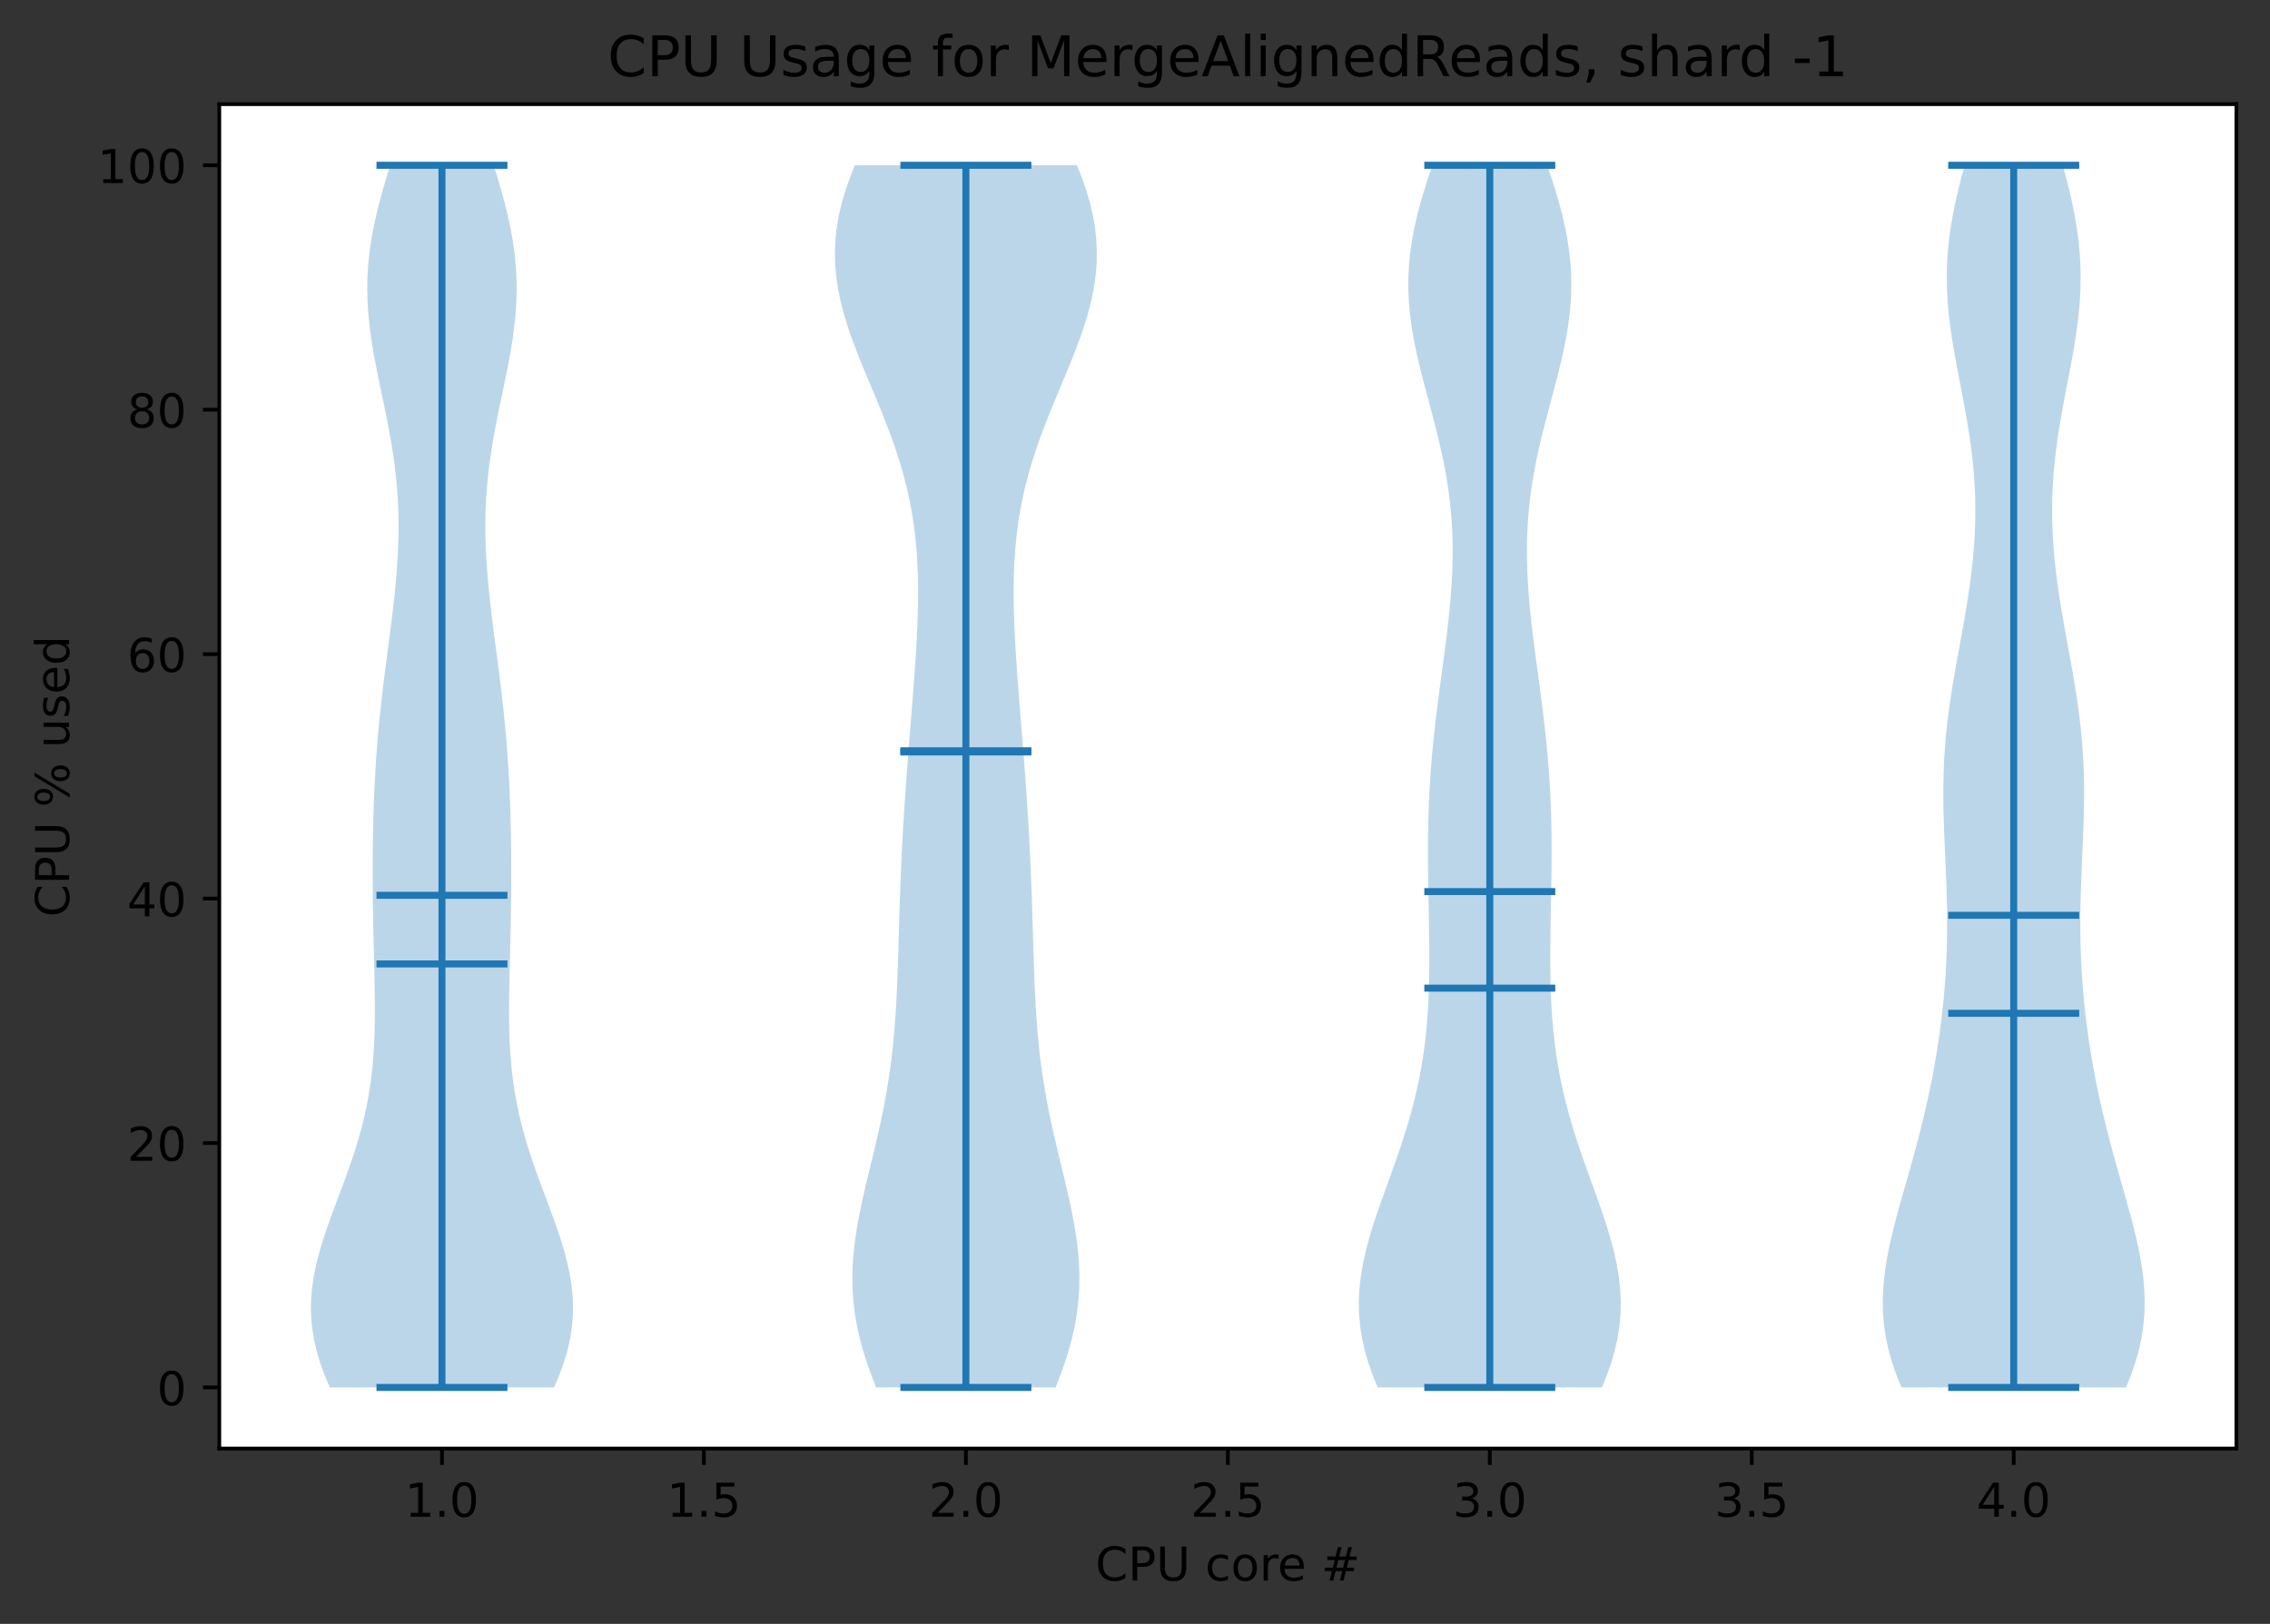 <?xml version="1.0" encoding="utf-8" standalone="no"?>
<!DOCTYPE svg PUBLIC "-//W3C//DTD SVG 1.1//EN"
  "http://www.w3.org/Graphics/SVG/1.1/DTD/svg11.dtd">
<!-- Created with matplotlib (https://matplotlib.org/) -->
<svg height="347.874pt" version="1.1" viewBox="0 0 486.166 347.874" width="486.166pt" xmlns="http://www.w3.org/2000/svg" xmlns:xlink="http://www.w3.org/1999/xlink">
 <rect x="0" y="0" width="486.166" height="347.874" fill="#333333" stroke="none"/>
 <defs>
  <style type="text/css">*{stroke-linecap:butt;stroke-linejoin:round;}</style>
 </defs>
 <g id="figure_1">
  <g id="patch_1">
   <path d="M 0 347.874 
L 486.166 347.874 
L 486.166 0 
L 0 0 
z
" style="fill:none;"/>
  </g>
  <g id="axes_1">
   <g id="patch_2">
    <path d="M 46.966 310.318 
L 478.966 310.318 
L 478.966 22.318 
L 46.966 22.318 
z
" style="fill:#ffffff;"/>
   </g>
   <g id="PolyCollection_1">
    <path clip-path="url(#pd53b02d9d6)" d="M 118.661 297.227 
L 70.647 297.227 
L 69.523 294.583 
L 68.56 291.938 
L 67.775 289.293 
L 67.183 286.649 
L 66.791 284.004 
L 66.602 281.359 
L 66.613 278.715 
L 66.816 276.07 
L 67.198 273.426 
L 67.741 270.781 
L 68.424 268.136 
L 69.221 265.492 
L 70.108 262.847 
L 71.057 260.202 
L 72.042 257.558 
L 73.036 254.913 
L 74.016 252.269 
L 74.96 249.624 
L 75.851 246.979 
L 76.672 244.335 
L 77.413 241.69 
L 78.067 239.045 
L 78.629 236.401 
L 79.099 233.756 
L 79.48 231.112 
L 79.777 228.467 
L 79.995 225.822 
L 80.146 223.178 
L 80.236 220.533 
L 80.278 217.888 
L 80.281 215.244 
L 80.255 212.599 
L 80.208 209.954 
L 80.149 207.31 
L 80.084 204.665 
L 80.02 202.021 
L 79.959 199.376 
L 79.907 196.731 
L 79.865 194.087 
L 79.834 191.442 
L 79.817 188.797 
L 79.814 186.153 
L 79.825 183.508 
L 79.851 180.864 
L 79.894 178.219 
L 79.955 175.574 
L 80.034 172.93 
L 80.134 170.285 
L 80.256 167.64 
L 80.402 164.996 
L 80.572 162.351 
L 80.769 159.707 
L 80.991 157.062 
L 81.24 154.417 
L 81.513 151.773 
L 81.809 149.128 
L 82.124 146.483 
L 82.454 143.839 
L 82.796 141.194 
L 83.142 138.55 
L 83.487 135.905 
L 83.823 133.26 
L 84.145 130.616 
L 84.444 127.971 
L 84.712 125.326 
L 84.943 122.682 
L 85.13 120.037 
L 85.265 117.393 
L 85.343 114.748 
L 85.358 112.103 
L 85.307 109.459 
L 85.188 106.814 
L 84.998 104.169 
L 84.738 101.525 
L 84.412 98.88 
L 84.023 96.235 
L 83.579 93.591 
L 83.088 90.946 
L 82.563 88.302 
L 82.015 85.657 
L 81.46 83.012 
L 80.913 80.368 
L 80.391 77.723 
L 79.911 75.078 
L 79.49 72.434 
L 79.141 69.789 
L 78.878 67.145 
L 78.713 64.5 
L 78.653 61.855 
L 78.705 59.211 
L 78.87 56.566 
L 79.147 53.921 
L 79.533 51.277 
L 80.02 48.632 
L 80.598 45.988 
L 81.256 43.343 
L 81.981 40.698 
L 82.758 38.054 
L 83.574 35.409 
L 105.734 35.409 
L 105.734 35.409 
L 106.55 38.054 
L 107.327 40.698 
L 108.052 43.343 
L 108.71 45.988 
L 109.288 48.632 
L 109.775 51.277 
L 110.161 53.921 
L 110.438 56.566 
L 110.603 59.211 
L 110.655 61.855 
L 110.595 64.5 
L 110.43 67.145 
L 110.167 69.789 
L 109.818 72.434 
L 109.396 75.078 
L 108.917 77.723 
L 108.395 80.368 
L 107.848 83.012 
L 107.293 85.657 
L 106.745 88.302 
L 106.219 90.946 
L 105.729 93.591 
L 105.285 96.235 
L 104.896 98.88 
L 104.57 101.525 
L 104.31 104.169 
L 104.12 106.814 
L 104 109.459 
L 103.95 112.103 
L 103.965 114.748 
L 104.043 117.393 
L 104.178 120.037 
L 104.365 122.682 
L 104.596 125.326 
L 104.864 127.971 
L 105.163 130.616 
L 105.484 133.26 
L 105.821 135.905 
L 106.166 138.55 
L 106.512 141.194 
L 106.854 143.839 
L 107.184 146.483 
L 107.499 149.128 
L 107.795 151.773 
L 108.068 154.417 
L 108.317 157.062 
L 108.539 159.707 
L 108.736 162.351 
L 108.906 164.996 
L 109.052 167.64 
L 109.174 170.285 
L 109.274 172.93 
L 109.353 175.574 
L 109.414 178.219 
L 109.457 180.864 
L 109.483 183.508 
L 109.494 186.153 
L 109.491 188.797 
L 109.474 191.442 
L 109.443 194.087 
L 109.401 196.731 
L 109.349 199.376 
L 109.288 202.021 
L 109.224 204.665 
L 109.159 207.31 
L 109.1 209.954 
L 109.053 212.599 
L 109.027 215.244 
L 109.029 217.888 
L 109.071 220.533 
L 109.162 223.178 
L 109.312 225.822 
L 109.531 228.467 
L 109.828 231.112 
L 110.208 233.756 
L 110.679 236.401 
L 111.241 239.045 
L 111.895 241.69 
L 112.636 244.335 
L 113.457 246.979 
L 114.347 249.624 
L 115.292 252.269 
L 116.272 254.913 
L 117.266 257.558 
L 118.251 260.202 
L 119.2 262.847 
L 120.087 265.492 
L 120.884 268.136 
L 121.567 270.781 
L 122.11 273.426 
L 122.491 276.07 
L 122.695 278.715 
L 122.706 281.359 
L 122.517 284.004 
L 122.125 286.649 
L 121.532 289.293 
L 120.748 291.938 
L 119.785 294.583 
L 118.661 297.227 
z
" style="fill:#1f77b4;fill-opacity:0.3;"/>
   </g>
   <g id="PolyCollection_2">
    <path clip-path="url(#pd53b02d9d6)" d="M 226.077 297.227 
L 187.647 297.227 
L 186.614 294.583 
L 185.673 291.938 
L 184.837 289.293 
L 184.12 286.649 
L 183.531 284.004 
L 183.076 281.359 
L 182.76 278.715 
L 182.583 276.07 
L 182.54 273.426 
L 182.627 270.781 
L 182.833 268.136 
L 183.147 265.492 
L 183.555 262.847 
L 184.043 260.202 
L 184.594 257.558 
L 185.19 254.913 
L 185.817 252.269 
L 186.458 249.624 
L 187.098 246.979 
L 187.725 244.335 
L 188.327 241.69 
L 188.894 239.045 
L 189.42 236.401 
L 189.9 233.756 
L 190.33 231.112 
L 190.71 228.467 
L 191.04 225.822 
L 191.323 223.178 
L 191.562 220.533 
L 191.762 217.888 
L 191.928 215.244 
L 192.065 212.599 
L 192.18 209.954 
L 192.277 207.31 
L 192.363 204.665 
L 192.442 202.021 
L 192.518 199.376 
L 192.596 196.731 
L 192.679 194.087 
L 192.769 191.442 
L 192.867 188.797 
L 192.977 186.153 
L 193.097 183.508 
L 193.229 180.864 
L 193.373 178.219 
L 193.528 175.574 
L 193.694 172.93 
L 193.871 170.285 
L 194.056 167.64 
L 194.25 164.996 
L 194.451 162.351 
L 194.658 159.707 
L 194.869 157.062 
L 195.081 154.417 
L 195.293 151.773 
L 195.503 149.128 
L 195.707 146.483 
L 195.901 143.839 
L 196.083 141.194 
L 196.248 138.55 
L 196.39 135.905 
L 196.505 133.26 
L 196.586 130.616 
L 196.627 127.971 
L 196.622 125.326 
L 196.564 122.682 
L 196.445 120.037 
L 196.26 117.393 
L 196.001 114.748 
L 195.663 112.103 
L 195.241 109.459 
L 194.732 106.814 
L 194.134 104.169 
L 193.447 101.525 
L 192.673 98.88 
L 191.817 96.235 
L 190.886 93.591 
L 189.89 90.946 
L 188.841 88.302 
L 187.755 85.657 
L 186.648 83.012 
L 185.54 80.368 
L 184.45 77.723 
L 183.4 75.078 
L 182.411 72.434 
L 181.506 69.789 
L 180.703 67.145 
L 180.023 64.5 
L 179.481 61.855 
L 179.091 59.211 
L 178.865 56.566 
L 178.81 53.921 
L 178.929 51.277 
L 179.223 48.632 
L 179.689 45.988 
L 180.319 43.343 
L 181.103 40.698 
L 182.028 38.054 
L 183.078 35.409 
L 230.646 35.409 
L 230.646 35.409 
L 231.696 38.054 
L 232.621 40.698 
L 233.404 43.343 
L 234.034 45.988 
L 234.5 48.632 
L 234.794 51.277 
L 234.914 53.921 
L 234.858 56.566 
L 234.632 59.211 
L 234.243 61.855 
L 233.701 64.5 
L 233.02 67.145 
L 232.218 69.789 
L 231.312 72.434 
L 230.324 75.078 
L 229.274 77.723 
L 228.184 80.368 
L 227.075 83.012 
L 225.968 85.657 
L 224.882 88.302 
L 223.833 90.946 
L 222.837 93.591 
L 221.907 96.235 
L 221.051 98.88 
L 220.277 101.525 
L 219.59 104.169 
L 218.991 106.814 
L 218.482 109.459 
L 218.06 112.103 
L 217.722 114.748 
L 217.464 117.393 
L 217.278 120.037 
L 217.159 122.682 
L 217.101 125.326 
L 217.096 127.971 
L 217.138 130.616 
L 217.219 133.26 
L 217.334 135.905 
L 217.476 138.55 
L 217.64 141.194 
L 217.822 143.839 
L 218.017 146.483 
L 218.221 149.128 
L 218.43 151.773 
L 218.642 154.417 
L 218.855 157.062 
L 219.065 159.707 
L 219.272 162.351 
L 219.473 164.996 
L 219.667 167.64 
L 219.853 170.285 
L 220.029 172.93 
L 220.195 175.574 
L 220.351 178.219 
L 220.494 180.864 
L 220.626 183.508 
L 220.747 186.153 
L 220.856 188.797 
L 220.955 191.442 
L 221.044 194.087 
L 221.127 196.731 
L 221.205 199.376 
L 221.282 202.021 
L 221.361 204.665 
L 221.446 207.31 
L 221.544 209.954 
L 221.658 212.599 
L 221.796 215.244 
L 221.961 217.888 
L 222.161 220.533 
L 222.4 223.178 
L 222.683 225.822 
L 223.014 228.467 
L 223.393 231.112 
L 223.824 233.756 
L 224.303 236.401 
L 224.829 239.045 
L 225.397 241.69 
L 225.999 244.335 
L 226.625 246.979 
L 227.266 249.624 
L 227.906 252.269 
L 228.533 254.913 
L 229.13 257.558 
L 229.68 260.202 
L 230.168 262.847 
L 230.577 265.492 
L 230.891 268.136 
L 231.097 270.781 
L 231.183 273.426 
L 231.141 276.07 
L 230.963 278.715 
L 230.647 281.359 
L 230.193 284.004 
L 229.604 286.649 
L 228.886 289.293 
L 228.051 291.938 
L 227.109 294.583 
L 226.077 297.227 
z
" style="fill:#1f77b4;fill-opacity:0.3;"/>
   </g>
   <g id="PolyCollection_3">
    <path clip-path="url(#pd53b02d9d6)" d="M 343.077 297.227 
L 295.062 297.227 
L 293.986 294.583 
L 293.057 291.938 
L 292.291 289.293 
L 291.699 286.649 
L 291.289 284.004 
L 291.062 281.359 
L 291.018 278.715 
L 291.149 276.07 
L 291.445 273.426 
L 291.893 270.781 
L 292.475 268.136 
L 293.172 265.492 
L 293.964 262.847 
L 294.828 260.202 
L 295.745 257.558 
L 296.691 254.913 
L 297.648 252.269 
L 298.597 249.624 
L 299.522 246.979 
L 300.409 244.335 
L 301.245 241.69 
L 302.022 239.045 
L 302.733 236.401 
L 303.373 233.756 
L 303.94 231.112 
L 304.434 228.467 
L 304.854 225.822 
L 305.205 223.178 
L 305.49 220.533 
L 305.714 217.888 
L 305.882 215.244 
L 306 212.599 
L 306.074 209.954 
L 306.112 207.31 
L 306.119 204.665 
L 306.103 202.021 
L 306.068 199.376 
L 306.023 196.731 
L 305.973 194.087 
L 305.923 191.442 
L 305.879 188.797 
L 305.847 186.153 
L 305.83 183.508 
L 305.832 180.864 
L 305.859 178.219 
L 305.912 175.574 
L 305.994 172.93 
L 306.108 170.285 
L 306.255 167.64 
L 306.434 164.996 
L 306.646 162.351 
L 306.889 159.707 
L 307.162 157.062 
L 307.46 154.417 
L 307.781 151.773 
L 308.119 149.128 
L 308.47 146.483 
L 308.826 143.839 
L 309.181 141.194 
L 309.528 138.55 
L 309.86 135.905 
L 310.169 133.26 
L 310.447 130.616 
L 310.686 127.971 
L 310.879 125.326 
L 311.02 122.682 
L 311.101 120.037 
L 311.117 117.393 
L 311.062 114.748 
L 310.934 112.103 
L 310.73 109.459 
L 310.448 106.814 
L 310.09 104.169 
L 309.657 101.525 
L 309.155 98.88 
L 308.59 96.235 
L 307.971 93.591 
L 307.309 90.946 
L 306.617 88.302 
L 305.91 85.657 
L 305.204 83.012 
L 304.516 80.368 
L 303.864 77.723 
L 303.265 75.078 
L 302.738 72.434 
L 302.297 69.789 
L 301.956 67.145 
L 301.726 64.5 
L 301.618 61.855 
L 301.635 59.211 
L 301.779 56.566 
L 302.05 53.921 
L 302.443 51.277 
L 302.95 48.632 
L 303.561 45.988 
L 304.262 43.343 
L 305.04 40.698 
L 305.879 38.054 
L 306.763 35.409 
L 331.376 35.409 
L 331.376 35.409 
L 332.26 38.054 
L 333.099 40.698 
L 333.877 43.343 
L 334.578 45.988 
L 335.189 48.632 
L 335.696 51.277 
L 336.089 53.921 
L 336.36 56.566 
L 336.505 59.211 
L 336.521 61.855 
L 336.413 64.5 
L 336.183 67.145 
L 335.843 69.789 
L 335.401 72.434 
L 334.874 75.078 
L 334.275 77.723 
L 333.623 80.368 
L 332.935 83.012 
L 332.229 85.657 
L 331.522 88.302 
L 330.83 90.946 
L 330.168 93.591 
L 329.549 96.235 
L 328.984 98.88 
L 328.482 101.525 
L 328.049 104.169 
L 327.691 106.814 
L 327.409 109.459 
L 327.205 112.103 
L 327.077 114.748 
L 327.023 117.393 
L 327.038 120.037 
L 327.119 122.682 
L 327.26 125.326 
L 327.453 127.971 
L 327.692 130.616 
L 327.97 133.26 
L 328.279 135.905 
L 328.611 138.55 
L 328.958 141.194 
L 329.313 143.839 
L 329.67 146.483 
L 330.02 149.128 
L 330.358 151.773 
L 330.679 154.417 
L 330.977 157.062 
L 331.25 159.707 
L 331.493 162.351 
L 331.705 164.996 
L 331.884 167.64 
L 332.031 170.285 
L 332.145 172.93 
L 332.227 175.574 
L 332.28 178.219 
L 332.307 180.864 
L 332.31 183.508 
L 332.292 186.153 
L 332.26 188.797 
L 332.216 191.442 
L 332.166 194.087 
L 332.116 196.731 
L 332.071 199.376 
L 332.037 202.021 
L 332.02 204.665 
L 332.027 207.31 
L 332.065 209.954 
L 332.139 212.599 
L 332.257 215.244 
L 332.425 217.888 
L 332.649 220.533 
L 332.934 223.178 
L 333.285 225.822 
L 333.705 228.467 
L 334.199 231.112 
L 334.766 233.756 
L 335.406 236.401 
L 336.117 239.045 
L 336.894 241.69 
L 337.73 244.335 
L 338.617 246.979 
L 339.542 249.624 
L 340.491 252.269 
L 341.448 254.913 
L 342.394 257.558 
L 343.311 260.202 
L 344.175 262.847 
L 344.967 265.492 
L 345.664 268.136 
L 346.246 270.781 
L 346.694 273.426 
L 346.99 276.07 
L 347.121 278.715 
L 347.077 281.359 
L 346.85 284.004 
L 346.44 286.649 
L 345.848 289.293 
L 345.082 291.938 
L 344.153 294.583 
L 343.077 297.227 
z
" style="fill:#1f77b4;fill-opacity:0.3;"/>
   </g>
   <g id="PolyCollection_4">
    <path clip-path="url(#pd53b02d9d6)" d="M 455.318 297.227 
L 407.237 297.227 
L 406.165 294.583 
L 405.247 291.938 
L 404.495 289.293 
L 403.916 286.649 
L 403.514 284.004 
L 403.286 281.359 
L 403.225 278.715 
L 403.323 276.07 
L 403.563 273.426 
L 403.932 270.781 
L 404.409 268.136 
L 404.977 265.492 
L 405.616 262.847 
L 406.307 260.202 
L 407.034 257.558 
L 407.781 254.913 
L 408.534 252.269 
L 409.281 249.624 
L 410.012 246.979 
L 410.721 244.335 
L 411.401 241.69 
L 412.048 239.045 
L 412.659 236.401 
L 413.233 233.756 
L 413.769 231.112 
L 414.265 228.467 
L 414.721 225.822 
L 415.137 223.178 
L 415.513 220.533 
L 415.849 217.888 
L 416.142 215.244 
L 416.394 212.599 
L 416.603 209.954 
L 416.769 207.31 
L 416.892 204.665 
L 416.973 202.021 
L 417.013 199.376 
L 417.014 196.731 
L 416.98 194.087 
L 416.915 191.442 
L 416.826 188.797 
L 416.72 186.153 
L 416.604 183.508 
L 416.487 180.864 
L 416.379 178.219 
L 416.29 175.574 
L 416.227 172.93 
L 416.201 170.285 
L 416.218 167.64 
L 416.284 164.996 
L 416.404 162.351 
L 416.58 159.707 
L 416.812 157.062 
L 417.1 154.417 
L 417.438 151.773 
L 417.822 149.128 
L 418.243 146.483 
L 418.695 143.839 
L 419.167 141.194 
L 419.65 138.55 
L 420.133 135.905 
L 420.607 133.26 
L 421.06 130.616 
L 421.486 127.971 
L 421.873 125.326 
L 422.216 122.682 
L 422.508 120.037 
L 422.742 117.393 
L 422.914 114.748 
L 423.019 112.103 
L 423.056 109.459 
L 423.022 106.814 
L 422.917 104.169 
L 422.742 101.525 
L 422.499 98.88 
L 422.192 96.235 
L 421.827 93.591 
L 421.411 90.946 
L 420.953 88.302 
L 420.466 85.657 
L 419.96 83.012 
L 419.45 80.368 
L 418.95 77.723 
L 418.475 75.078 
L 418.041 72.434 
L 417.663 69.789 
L 417.352 67.145 
L 417.123 64.5 
L 416.983 61.855 
L 416.94 59.211 
L 417 56.566 
L 417.163 53.921 
L 417.428 51.277 
L 417.791 48.632 
L 418.246 45.988 
L 418.784 43.343 
L 419.393 40.698 
L 420.061 38.054 
L 420.776 35.409 
L 441.778 35.409 
L 441.778 35.409 
L 442.493 38.054 
L 443.162 40.698 
L 443.771 43.343 
L 444.308 45.988 
L 444.763 48.632 
L 445.126 51.277 
L 445.392 53.921 
L 445.555 56.566 
L 445.614 59.211 
L 445.572 61.855 
L 445.432 64.5 
L 445.202 67.145 
L 444.892 69.789 
L 444.513 72.434 
L 444.079 75.078 
L 443.605 77.723 
L 443.105 80.368 
L 442.595 83.012 
L 442.089 85.657 
L 441.601 88.302 
L 441.144 90.946 
L 440.728 93.591 
L 440.363 96.235 
L 440.056 98.88 
L 439.813 101.525 
L 439.638 104.169 
L 439.533 106.814 
L 439.499 109.459 
L 439.535 112.103 
L 439.641 114.748 
L 439.813 117.393 
L 440.047 120.037 
L 440.338 122.682 
L 440.681 125.326 
L 441.069 127.971 
L 441.494 130.616 
L 441.948 133.26 
L 442.421 135.905 
L 442.904 138.55 
L 443.387 141.194 
L 443.859 143.839 
L 444.311 146.483 
L 444.733 149.128 
L 445.117 151.773 
L 445.455 154.417 
L 445.742 157.062 
L 445.975 159.707 
L 446.151 162.351 
L 446.271 164.996 
L 446.337 167.64 
L 446.354 170.285 
L 446.327 172.93 
L 446.265 175.574 
L 446.175 178.219 
L 446.067 180.864 
L 445.951 183.508 
L 445.835 186.153 
L 445.729 188.797 
L 445.64 191.442 
L 445.575 194.087 
L 445.541 196.731 
L 445.542 199.376 
L 445.582 202.021 
L 445.662 204.665 
L 445.785 207.31 
L 445.951 209.954 
L 446.16 212.599 
L 446.412 215.244 
L 446.706 217.888 
L 447.041 220.533 
L 447.417 223.178 
L 447.834 225.822 
L 448.29 228.467 
L 448.786 231.112 
L 449.321 233.756 
L 449.895 236.401 
L 450.507 239.045 
L 451.154 241.69 
L 451.834 244.335 
L 452.542 246.979 
L 453.274 249.624 
L 454.021 252.269 
L 454.774 254.913 
L 455.52 257.558 
L 456.247 260.202 
L 456.939 262.847 
L 457.578 265.492 
L 458.146 268.136 
L 458.623 270.781 
L 458.991 273.426 
L 459.232 276.07 
L 459.329 278.715 
L 459.269 281.359 
L 459.041 284.004 
L 458.639 286.649 
L 458.06 289.293 
L 457.307 291.938 
L 456.389 294.583 
L 455.318 297.227 
z
" style="fill:#1f77b4;fill-opacity:0.3;"/>
   </g>
   <g id="matplotlib.axis_1">
    <g id="xtick_1">
     <g id="line2d_1">
      <defs>
       <path d="M 0 0 
L 0 3.5 
" id="m5a79013ef4" style="stroke:#000000;stroke-width:0.8;"/>
      </defs>
      <g>
       <use style="stroke:#000000;stroke-width:0.8;" x="94.654" xlink:href="#m5a79013ef4" y="310.318"/>
      </g>
     </g>
     <g id="text_1">
      <!-- 1.0 -->
      <g transform="translate(86.702 324.917)scale(0.1 -0.1)">
       <defs>
        <path d="M 12.406 8.297 
L 28.516 8.297 
L 28.516 63.922 
L 10.984 60.406 
L 10.984 69.391 
L 28.422 72.906 
L 38.281 72.906 
L 38.281 8.297 
L 54.391 8.297 
L 54.391 0 
L 12.406 0 
z
" id="DejaVuSans-49"/>
        <path d="M 10.688 12.406 
L 21 12.406 
L 21 0 
L 10.688 0 
z
" id="DejaVuSans-46"/>
        <path d="M 31.781 66.406 
Q 24.172 66.406 20.328 58.906 
Q 16.5 51.422 16.5 36.375 
Q 16.5 21.391 20.328 13.891 
Q 24.172 6.391 31.781 6.391 
Q 39.453 6.391 43.281 13.891 
Q 47.125 21.391 47.125 36.375 
Q 47.125 51.422 43.281 58.906 
Q 39.453 66.406 31.781 66.406 
z
M 31.781 74.219 
Q 44.047 74.219 50.516 64.516 
Q 56.984 54.828 56.984 36.375 
Q 56.984 17.969 50.516 8.266 
Q 44.047 -1.422 31.781 -1.422 
Q 19.531 -1.422 13.062 8.266 
Q 6.594 17.969 6.594 36.375 
Q 6.594 54.828 13.062 64.516 
Q 19.531 74.219 31.781 74.219 
z
" id="DejaVuSans-48"/>
       </defs>
       <use xlink:href="#DejaVuSans-49"/>
       <use x="63.623" xlink:href="#DejaVuSans-46"/>
       <use x="95.41" xlink:href="#DejaVuSans-48"/>
      </g>
     </g>
    </g>
    <g id="xtick_2">
     <g id="line2d_2">
      <g>
       <use style="stroke:#000000;stroke-width:0.8;" x="150.758" xlink:href="#m5a79013ef4" y="310.318"/>
      </g>
     </g>
     <g id="text_2">
      <!-- 1.5 -->
      <g transform="translate(142.806 324.917)scale(0.1 -0.1)">
       <defs>
        <path d="M 10.797 72.906 
L 49.516 72.906 
L 49.516 64.594 
L 19.828 64.594 
L 19.828 46.734 
Q 21.969 47.469 24.109 47.828 
Q 26.266 48.188 28.422 48.188 
Q 40.625 48.188 47.75 41.5 
Q 54.891 34.812 54.891 23.391 
Q 54.891 11.625 47.562 5.094 
Q 40.234 -1.422 26.906 -1.422 
Q 22.312 -1.422 17.547 -0.641 
Q 12.797 0.141 7.719 1.703 
L 7.719 11.625 
Q 12.109 9.234 16.797 8.062 
Q 21.484 6.891 26.703 6.891 
Q 35.156 6.891 40.078 11.328 
Q 45.016 15.766 45.016 23.391 
Q 45.016 31 40.078 35.438 
Q 35.156 39.891 26.703 39.891 
Q 22.75 39.891 18.812 39.016 
Q 14.891 38.141 10.797 36.281 
z
" id="DejaVuSans-53"/>
       </defs>
       <use xlink:href="#DejaVuSans-49"/>
       <use x="63.623" xlink:href="#DejaVuSans-46"/>
       <use x="95.41" xlink:href="#DejaVuSans-53"/>
      </g>
     </g>
    </g>
    <g id="xtick_3">
     <g id="line2d_3">
      <g>
       <use style="stroke:#000000;stroke-width:0.8;" x="206.862" xlink:href="#m5a79013ef4" y="310.318"/>
      </g>
     </g>
     <g id="text_3">
      <!-- 2.0 -->
      <g transform="translate(198.91 324.917)scale(0.1 -0.1)">
       <defs>
        <path d="M 19.188 8.297 
L 53.609 8.297 
L 53.609 0 
L 7.328 0 
L 7.328 8.297 
Q 12.938 14.109 22.625 23.891 
Q 32.328 33.688 34.812 36.531 
Q 39.547 41.844 41.422 45.531 
Q 43.312 49.219 43.312 52.781 
Q 43.312 58.594 39.234 62.25 
Q 35.156 65.922 28.609 65.922 
Q 23.969 65.922 18.812 64.312 
Q 13.672 62.703 7.812 59.422 
L 7.812 69.391 
Q 13.766 71.781 18.938 73 
Q 24.125 74.219 28.422 74.219 
Q 39.75 74.219 46.484 68.547 
Q 53.219 62.891 53.219 53.422 
Q 53.219 48.922 51.531 44.891 
Q 49.859 40.875 45.406 35.406 
Q 44.188 33.984 37.641 27.219 
Q 31.109 20.453 19.188 8.297 
z
" id="DejaVuSans-50"/>
       </defs>
       <use xlink:href="#DejaVuSans-50"/>
       <use x="63.623" xlink:href="#DejaVuSans-46"/>
       <use x="95.41" xlink:href="#DejaVuSans-48"/>
      </g>
     </g>
    </g>
    <g id="xtick_4">
     <g id="line2d_4">
      <g>
       <use style="stroke:#000000;stroke-width:0.8;" x="262.966" xlink:href="#m5a79013ef4" y="310.318"/>
      </g>
     </g>
     <g id="text_4">
      <!-- 2.5 -->
      <g transform="translate(255.014 324.917)scale(0.1 -0.1)">
       <use xlink:href="#DejaVuSans-50"/>
       <use x="63.623" xlink:href="#DejaVuSans-46"/>
       <use x="95.41" xlink:href="#DejaVuSans-53"/>
      </g>
     </g>
    </g>
    <g id="xtick_5">
     <g id="line2d_5">
      <g>
       <use style="stroke:#000000;stroke-width:0.8;" x="319.07" xlink:href="#m5a79013ef4" y="310.318"/>
      </g>
     </g>
     <g id="text_5">
      <!-- 3.0 -->
      <g transform="translate(311.118 324.917)scale(0.1 -0.1)">
       <defs>
        <path d="M 40.578 39.312 
Q 47.656 37.797 51.625 33 
Q 55.609 28.219 55.609 21.188 
Q 55.609 10.406 48.188 4.484 
Q 40.766 -1.422 27.094 -1.422 
Q 22.516 -1.422 17.656 -0.516 
Q 12.797 0.391 7.625 2.203 
L 7.625 11.719 
Q 11.719 9.328 16.594 8.109 
Q 21.484 6.891 26.812 6.891 
Q 36.078 6.891 40.938 10.547 
Q 45.797 14.203 45.797 21.188 
Q 45.797 27.641 41.281 31.266 
Q 36.766 34.906 28.719 34.906 
L 20.219 34.906 
L 20.219 43.016 
L 29.109 43.016 
Q 36.375 43.016 40.234 45.922 
Q 44.094 48.828 44.094 54.297 
Q 44.094 59.906 40.109 62.906 
Q 36.141 65.922 28.719 65.922 
Q 24.656 65.922 20.016 65.031 
Q 15.375 64.156 9.812 62.312 
L 9.812 71.094 
Q 15.438 72.656 20.344 73.438 
Q 25.25 74.219 29.594 74.219 
Q 40.828 74.219 47.359 69.109 
Q 53.906 64.016 53.906 55.328 
Q 53.906 49.266 50.438 45.094 
Q 46.969 40.922 40.578 39.312 
z
" id="DejaVuSans-51"/>
       </defs>
       <use xlink:href="#DejaVuSans-51"/>
       <use x="63.623" xlink:href="#DejaVuSans-46"/>
       <use x="95.41" xlink:href="#DejaVuSans-48"/>
      </g>
     </g>
    </g>
    <g id="xtick_6">
     <g id="line2d_6">
      <g>
       <use style="stroke:#000000;stroke-width:0.8;" x="375.173" xlink:href="#m5a79013ef4" y="310.318"/>
      </g>
     </g>
     <g id="text_6">
      <!-- 3.5 -->
      <g transform="translate(367.222 324.917)scale(0.1 -0.1)">
       <use xlink:href="#DejaVuSans-51"/>
       <use x="63.623" xlink:href="#DejaVuSans-46"/>
       <use x="95.41" xlink:href="#DejaVuSans-53"/>
      </g>
     </g>
    </g>
    <g id="xtick_7">
     <g id="line2d_7">
      <g>
       <use style="stroke:#000000;stroke-width:0.8;" x="431.277" xlink:href="#m5a79013ef4" y="310.318"/>
      </g>
     </g>
     <g id="text_7">
      <!-- 4.0 -->
      <g transform="translate(423.326 324.917)scale(0.1 -0.1)">
       <defs>
        <path d="M 37.797 64.312 
L 12.891 25.391 
L 37.797 25.391 
z
M 35.203 72.906 
L 47.609 72.906 
L 47.609 25.391 
L 58.016 25.391 
L 58.016 17.188 
L 47.609 17.188 
L 47.609 0 
L 37.797 0 
L 37.797 17.188 
L 4.891 17.188 
L 4.891 26.703 
z
" id="DejaVuSans-52"/>
       </defs>
       <use xlink:href="#DejaVuSans-52"/>
       <use x="63.623" xlink:href="#DejaVuSans-46"/>
       <use x="95.41" xlink:href="#DejaVuSans-48"/>
      </g>
     </g>
    </g>
    <g id="text_8">
     <!-- CPU core # -->
     <g transform="translate(234.604 338.595)scale(0.1 -0.1)">
      <defs>
       <path d="M 64.406 67.281 
L 64.406 56.891 
Q 59.422 61.531 53.781 63.812 
Q 48.141 66.109 41.797 66.109 
Q 29.297 66.109 22.656 58.469 
Q 16.016 50.828 16.016 36.375 
Q 16.016 21.969 22.656 14.328 
Q 29.297 6.688 41.797 6.688 
Q 48.141 6.688 53.781 8.984 
Q 59.422 11.281 64.406 15.922 
L 64.406 5.609 
Q 59.234 2.094 53.438 0.328 
Q 47.656 -1.422 41.219 -1.422 
Q 24.656 -1.422 15.125 8.703 
Q 5.609 18.844 5.609 36.375 
Q 5.609 53.953 15.125 64.078 
Q 24.656 74.219 41.219 74.219 
Q 47.75 74.219 53.531 72.484 
Q 59.328 70.75 64.406 67.281 
z
" id="DejaVuSans-67"/>
       <path d="M 19.672 64.797 
L 19.672 37.406 
L 32.078 37.406 
Q 38.969 37.406 42.719 40.969 
Q 46.484 44.531 46.484 51.125 
Q 46.484 57.672 42.719 61.234 
Q 38.969 64.797 32.078 64.797 
z
M 9.812 72.906 
L 32.078 72.906 
Q 44.344 72.906 50.609 67.359 
Q 56.891 61.812 56.891 51.125 
Q 56.891 40.328 50.609 34.812 
Q 44.344 29.297 32.078 29.297 
L 19.672 29.297 
L 19.672 0 
L 9.812 0 
z
" id="DejaVuSans-80"/>
       <path d="M 8.688 72.906 
L 18.609 72.906 
L 18.609 28.609 
Q 18.609 16.891 22.844 11.734 
Q 27.094 6.594 36.625 6.594 
Q 46.094 6.594 50.344 11.734 
Q 54.594 16.891 54.594 28.609 
L 54.594 72.906 
L 64.5 72.906 
L 64.5 27.391 
Q 64.5 13.141 57.438 5.859 
Q 50.391 -1.422 36.625 -1.422 
Q 22.797 -1.422 15.734 5.859 
Q 8.688 13.141 8.688 27.391 
z
" id="DejaVuSans-85"/>
       <path id="DejaVuSans-32"/>
       <path d="M 48.781 52.594 
L 48.781 44.188 
Q 44.969 46.297 41.141 47.344 
Q 37.312 48.391 33.406 48.391 
Q 24.656 48.391 19.812 42.844 
Q 14.984 37.312 14.984 27.297 
Q 14.984 17.281 19.812 11.734 
Q 24.656 6.203 33.406 6.203 
Q 37.312 6.203 41.141 7.25 
Q 44.969 8.297 48.781 10.406 
L 48.781 2.094 
Q 45.016 0.344 40.984 -0.531 
Q 36.969 -1.422 32.422 -1.422 
Q 20.062 -1.422 12.781 6.344 
Q 5.516 14.109 5.516 27.297 
Q 5.516 40.672 12.859 48.328 
Q 20.219 56 33.016 56 
Q 37.156 56 41.109 55.141 
Q 45.062 54.297 48.781 52.594 
z
" id="DejaVuSans-99"/>
       <path d="M 30.609 48.391 
Q 23.391 48.391 19.188 42.75 
Q 14.984 37.109 14.984 27.297 
Q 14.984 17.484 19.156 11.844 
Q 23.344 6.203 30.609 6.203 
Q 37.797 6.203 41.984 11.859 
Q 46.188 17.531 46.188 27.297 
Q 46.188 37.016 41.984 42.703 
Q 37.797 48.391 30.609 48.391 
z
M 30.609 56 
Q 42.328 56 49.016 48.375 
Q 55.719 40.766 55.719 27.297 
Q 55.719 13.875 49.016 6.219 
Q 42.328 -1.422 30.609 -1.422 
Q 18.844 -1.422 12.172 6.219 
Q 5.516 13.875 5.516 27.297 
Q 5.516 40.766 12.172 48.375 
Q 18.844 56 30.609 56 
z
" id="DejaVuSans-111"/>
       <path d="M 41.109 46.297 
Q 39.594 47.172 37.812 47.578 
Q 36.031 48 33.891 48 
Q 26.266 48 22.188 43.047 
Q 18.109 38.094 18.109 28.812 
L 18.109 0 
L 9.078 0 
L 9.078 54.688 
L 18.109 54.688 
L 18.109 46.188 
Q 20.953 51.172 25.484 53.578 
Q 30.031 56 36.531 56 
Q 37.453 56 38.578 55.875 
Q 39.703 55.766 41.062 55.516 
z
" id="DejaVuSans-114"/>
       <path d="M 56.203 29.594 
L 56.203 25.203 
L 14.891 25.203 
Q 15.484 15.922 20.484 11.062 
Q 25.484 6.203 34.422 6.203 
Q 39.594 6.203 44.453 7.469 
Q 49.312 8.734 54.109 11.281 
L 54.109 2.781 
Q 49.266 0.734 44.188 -0.344 
Q 39.109 -1.422 33.891 -1.422 
Q 20.797 -1.422 13.156 6.188 
Q 5.516 13.812 5.516 26.812 
Q 5.516 40.234 12.766 48.109 
Q 20.016 56 32.328 56 
Q 43.359 56 49.781 48.891 
Q 56.203 41.797 56.203 29.594 
z
M 47.219 32.234 
Q 47.125 39.594 43.094 43.984 
Q 39.062 48.391 32.422 48.391 
Q 24.906 48.391 20.391 44.141 
Q 15.875 39.891 15.188 32.172 
z
" id="DejaVuSans-101"/>
       <path d="M 51.125 44 
L 36.922 44 
L 32.812 27.688 
L 47.125 27.688 
z
M 43.797 71.781 
L 38.719 51.516 
L 52.984 51.516 
L 58.109 71.781 
L 65.922 71.781 
L 60.891 51.516 
L 76.125 51.516 
L 76.125 44 
L 58.984 44 
L 54.984 27.688 
L 70.516 27.688 
L 70.516 20.219 
L 53.078 20.219 
L 48 0 
L 40.188 0 
L 45.219 20.219 
L 30.906 20.219 
L 25.875 0 
L 18.016 0 
L 23.094 20.219 
L 7.719 20.219 
L 7.719 27.688 
L 24.906 27.688 
L 29 44 
L 13.281 44 
L 13.281 51.516 
L 30.906 51.516 
L 35.891 71.781 
z
" id="DejaVuSans-35"/>
      </defs>
      <use xlink:href="#DejaVuSans-67"/>
      <use x="69.824" xlink:href="#DejaVuSans-80"/>
      <use x="130.127" xlink:href="#DejaVuSans-85"/>
      <use x="203.32" xlink:href="#DejaVuSans-32"/>
      <use x="235.107" xlink:href="#DejaVuSans-99"/>
      <use x="290.088" xlink:href="#DejaVuSans-111"/>
      <use x="351.27" xlink:href="#DejaVuSans-114"/>
      <use x="390.133" xlink:href="#DejaVuSans-101"/>
      <use x="451.656" xlink:href="#DejaVuSans-32"/>
      <use x="483.443" xlink:href="#DejaVuSans-35"/>
     </g>
    </g>
   </g>
   <g id="matplotlib.axis_2">
    <g id="ytick_1">
     <g id="line2d_8">
      <defs>
       <path d="M 0 0 
L -3.5 0 
" id="mb70ac660d9" style="stroke:#000000;stroke-width:0.8;"/>
      </defs>
      <g>
       <use style="stroke:#000000;stroke-width:0.8;" x="46.966" xlink:href="#mb70ac660d9" y="297.227"/>
      </g>
     </g>
     <g id="text_9">
      <!-- 0 -->
      <g transform="translate(33.603 301.026)scale(0.1 -0.1)">
       <use xlink:href="#DejaVuSans-48"/>
      </g>
     </g>
    </g>
    <g id="ytick_2">
     <g id="line2d_9">
      <g>
       <use style="stroke:#000000;stroke-width:0.8;" x="46.966" xlink:href="#mb70ac660d9" y="244.864"/>
      </g>
     </g>
     <g id="text_10">
      <!-- 20 -->
      <g transform="translate(27.241 248.663)scale(0.1 -0.1)">
       <use xlink:href="#DejaVuSans-50"/>
       <use x="63.623" xlink:href="#DejaVuSans-48"/>
      </g>
     </g>
    </g>
    <g id="ytick_3">
     <g id="line2d_10">
      <g>
       <use style="stroke:#000000;stroke-width:0.8;" x="46.966" xlink:href="#mb70ac660d9" y="192.5"/>
      </g>
     </g>
     <g id="text_11">
      <!-- 40 -->
      <g transform="translate(27.241 196.299)scale(0.1 -0.1)">
       <use xlink:href="#DejaVuSans-52"/>
       <use x="63.623" xlink:href="#DejaVuSans-48"/>
      </g>
     </g>
    </g>
    <g id="ytick_4">
     <g id="line2d_11">
      <g>
       <use style="stroke:#000000;stroke-width:0.8;" x="46.966" xlink:href="#mb70ac660d9" y="140.136"/>
      </g>
     </g>
     <g id="text_12">
      <!-- 60 -->
      <g transform="translate(27.241 143.936)scale(0.1 -0.1)">
       <defs>
        <path d="M 33.016 40.375 
Q 26.375 40.375 22.484 35.828 
Q 18.609 31.297 18.609 23.391 
Q 18.609 15.531 22.484 10.953 
Q 26.375 6.391 33.016 6.391 
Q 39.656 6.391 43.531 10.953 
Q 47.406 15.531 47.406 23.391 
Q 47.406 31.297 43.531 35.828 
Q 39.656 40.375 33.016 40.375 
z
M 52.594 71.297 
L 52.594 62.312 
Q 48.875 64.062 45.094 64.984 
Q 41.312 65.922 37.594 65.922 
Q 27.828 65.922 22.672 59.328 
Q 17.531 52.734 16.797 39.406 
Q 19.672 43.656 24.016 45.922 
Q 28.375 48.188 33.594 48.188 
Q 44.578 48.188 50.953 41.516 
Q 57.328 34.859 57.328 23.391 
Q 57.328 12.156 50.688 5.359 
Q 44.047 -1.422 33.016 -1.422 
Q 20.359 -1.422 13.672 8.266 
Q 6.984 17.969 6.984 36.375 
Q 6.984 53.656 15.188 63.938 
Q 23.391 74.219 37.203 74.219 
Q 40.922 74.219 44.703 73.484 
Q 48.484 72.75 52.594 71.297 
z
" id="DejaVuSans-54"/>
       </defs>
       <use xlink:href="#DejaVuSans-54"/>
       <use x="63.623" xlink:href="#DejaVuSans-48"/>
      </g>
     </g>
    </g>
    <g id="ytick_5">
     <g id="line2d_12">
      <g>
       <use style="stroke:#000000;stroke-width:0.8;" x="46.966" xlink:href="#mb70ac660d9" y="87.773"/>
      </g>
     </g>
     <g id="text_13">
      <!-- 80 -->
      <g transform="translate(27.241 91.572)scale(0.1 -0.1)">
       <defs>
        <path d="M 31.781 34.625 
Q 24.75 34.625 20.719 30.859 
Q 16.703 27.094 16.703 20.516 
Q 16.703 13.922 20.719 10.156 
Q 24.75 6.391 31.781 6.391 
Q 38.812 6.391 42.859 10.172 
Q 46.922 13.969 46.922 20.516 
Q 46.922 27.094 42.891 30.859 
Q 38.875 34.625 31.781 34.625 
z
M 21.922 38.812 
Q 15.578 40.375 12.031 44.719 
Q 8.5 49.078 8.5 55.328 
Q 8.5 64.062 14.719 69.141 
Q 20.953 74.219 31.781 74.219 
Q 42.672 74.219 48.875 69.141 
Q 55.078 64.062 55.078 55.328 
Q 55.078 49.078 51.531 44.719 
Q 48 40.375 41.703 38.812 
Q 48.828 37.156 52.797 32.312 
Q 56.781 27.484 56.781 20.516 
Q 56.781 9.906 50.312 4.234 
Q 43.844 -1.422 31.781 -1.422 
Q 19.734 -1.422 13.25 4.234 
Q 6.781 9.906 6.781 20.516 
Q 6.781 27.484 10.781 32.312 
Q 14.797 37.156 21.922 38.812 
z
M 18.312 54.391 
Q 18.312 48.734 21.844 45.562 
Q 25.391 42.391 31.781 42.391 
Q 38.141 42.391 41.719 45.562 
Q 45.312 48.734 45.312 54.391 
Q 45.312 60.062 41.719 63.234 
Q 38.141 66.406 31.781 66.406 
Q 25.391 66.406 21.844 63.234 
Q 18.312 60.062 18.312 54.391 
z
" id="DejaVuSans-56"/>
       </defs>
       <use xlink:href="#DejaVuSans-56"/>
       <use x="63.623" xlink:href="#DejaVuSans-48"/>
      </g>
     </g>
    </g>
    <g id="ytick_6">
     <g id="line2d_13">
      <g>
       <use style="stroke:#000000;stroke-width:0.8;" x="46.966" xlink:href="#mb70ac660d9" y="35.409"/>
      </g>
     </g>
     <g id="text_14">
      <!-- 100 -->
      <g transform="translate(20.878 39.208)scale(0.1 -0.1)">
       <use xlink:href="#DejaVuSans-49"/>
       <use x="63.623" xlink:href="#DejaVuSans-48"/>
       <use x="127.246" xlink:href="#DejaVuSans-48"/>
      </g>
     </g>
    </g>
    <g id="text_15">
     <!-- CPU % used -->
     <g transform="translate(14.798 196.437)rotate(-90)scale(0.1 -0.1)">
      <defs>
       <path d="M 72.703 32.078 
Q 68.453 32.078 66.031 28.469 
Q 63.625 24.859 63.625 18.406 
Q 63.625 12.062 66.031 8.422 
Q 68.453 4.781 72.703 4.781 
Q 76.859 4.781 79.266 8.422 
Q 81.688 12.062 81.688 18.406 
Q 81.688 24.812 79.266 28.438 
Q 76.859 32.078 72.703 32.078 
z
M 72.703 38.281 
Q 80.422 38.281 84.953 32.906 
Q 89.5 27.547 89.5 18.406 
Q 89.5 9.281 84.938 3.922 
Q 80.375 -1.422 72.703 -1.422 
Q 64.891 -1.422 60.344 3.922 
Q 55.812 9.281 55.812 18.406 
Q 55.812 27.594 60.375 32.938 
Q 64.938 38.281 72.703 38.281 
z
M 22.312 68.016 
Q 18.109 68.016 15.688 64.375 
Q 13.281 60.75 13.281 54.391 
Q 13.281 47.953 15.672 44.328 
Q 18.062 40.719 22.312 40.719 
Q 26.562 40.719 28.969 44.328 
Q 31.391 47.953 31.391 54.391 
Q 31.391 60.688 28.953 64.344 
Q 26.516 68.016 22.312 68.016 
z
M 66.406 74.219 
L 74.219 74.219 
L 28.609 -1.422 
L 20.797 -1.422 
z
M 22.312 74.219 
Q 30.031 74.219 34.609 68.875 
Q 39.203 63.531 39.203 54.391 
Q 39.203 45.172 34.641 39.844 
Q 30.078 34.516 22.312 34.516 
Q 14.547 34.516 10.031 39.859 
Q 5.516 45.219 5.516 54.391 
Q 5.516 63.484 10.047 68.844 
Q 14.594 74.219 22.312 74.219 
z
" id="DejaVuSans-37"/>
       <path d="M 8.5 21.578 
L 8.5 54.688 
L 17.484 54.688 
L 17.484 21.922 
Q 17.484 14.156 20.5 10.266 
Q 23.531 6.391 29.594 6.391 
Q 36.859 6.391 41.078 11.031 
Q 45.312 15.672 45.312 23.688 
L 45.312 54.688 
L 54.297 54.688 
L 54.297 0 
L 45.312 0 
L 45.312 8.406 
Q 42.047 3.422 37.719 1 
Q 33.406 -1.422 27.688 -1.422 
Q 18.266 -1.422 13.375 4.438 
Q 8.5 10.297 8.5 21.578 
z
M 31.109 56 
z
" id="DejaVuSans-117"/>
       <path d="M 44.281 53.078 
L 44.281 44.578 
Q 40.484 46.531 36.375 47.5 
Q 32.281 48.484 27.875 48.484 
Q 21.188 48.484 17.844 46.438 
Q 14.5 44.391 14.5 40.281 
Q 14.5 37.156 16.891 35.375 
Q 19.281 33.594 26.516 31.984 
L 29.594 31.297 
Q 39.156 29.25 43.188 25.516 
Q 47.219 21.781 47.219 15.094 
Q 47.219 7.469 41.188 3.016 
Q 35.156 -1.422 24.609 -1.422 
Q 20.219 -1.422 15.453 -0.562 
Q 10.688 0.297 5.422 2 
L 5.422 11.281 
Q 10.406 8.688 15.234 7.391 
Q 20.062 6.109 24.812 6.109 
Q 31.156 6.109 34.562 8.281 
Q 37.984 10.453 37.984 14.406 
Q 37.984 18.062 35.516 20.016 
Q 33.062 21.969 24.703 23.781 
L 21.578 24.516 
Q 13.234 26.266 9.516 29.906 
Q 5.812 33.547 5.812 39.891 
Q 5.812 47.609 11.281 51.797 
Q 16.75 56 26.812 56 
Q 31.781 56 36.172 55.266 
Q 40.578 54.547 44.281 53.078 
z
" id="DejaVuSans-115"/>
       <path d="M 45.406 46.391 
L 45.406 75.984 
L 54.391 75.984 
L 54.391 0 
L 45.406 0 
L 45.406 8.203 
Q 42.578 3.328 38.25 0.953 
Q 33.938 -1.422 27.875 -1.422 
Q 17.969 -1.422 11.734 6.484 
Q 5.516 14.406 5.516 27.297 
Q 5.516 40.188 11.734 48.094 
Q 17.969 56 27.875 56 
Q 33.938 56 38.25 53.625 
Q 42.578 51.266 45.406 46.391 
z
M 14.797 27.297 
Q 14.797 17.391 18.875 11.75 
Q 22.953 6.109 30.078 6.109 
Q 37.203 6.109 41.297 11.75 
Q 45.406 17.391 45.406 27.297 
Q 45.406 37.203 41.297 42.844 
Q 37.203 48.484 30.078 48.484 
Q 22.953 48.484 18.875 42.844 
Q 14.797 37.203 14.797 27.297 
z
" id="DejaVuSans-100"/>
      </defs>
      <use xlink:href="#DejaVuSans-67"/>
      <use x="69.824" xlink:href="#DejaVuSans-80"/>
      <use x="130.127" xlink:href="#DejaVuSans-85"/>
      <use x="203.32" xlink:href="#DejaVuSans-32"/>
      <use x="235.107" xlink:href="#DejaVuSans-37"/>
      <use x="330.127" xlink:href="#DejaVuSans-32"/>
      <use x="361.914" xlink:href="#DejaVuSans-117"/>
      <use x="425.293" xlink:href="#DejaVuSans-115"/>
      <use x="477.393" xlink:href="#DejaVuSans-101"/>
      <use x="538.916" xlink:href="#DejaVuSans-100"/>
     </g>
    </g>
   </g>
   <g id="LineCollection_1">
    <path clip-path="url(#pd53b02d9d6)" d="M 80.628 191.797 
L 108.68 191.797 
" style="fill:none;stroke:#1f77b4;stroke-width:1.5;"/>
    <path clip-path="url(#pd53b02d9d6)" d="M 192.836 160.83 
L 220.888 160.83 
" style="fill:none;stroke:#1f77b4;stroke-width:1.5;"/>
    <path clip-path="url(#pd53b02d9d6)" d="M 305.044 191 
L 333.095 191 
" style="fill:none;stroke:#1f77b4;stroke-width:1.5;"/>
    <path clip-path="url(#pd53b02d9d6)" d="M 417.251 196.079 
L 445.303 196.079 
" style="fill:none;stroke:#1f77b4;stroke-width:1.5;"/>
   </g>
   <g id="LineCollection_2">
    <path clip-path="url(#pd53b02d9d6)" d="M 80.628 35.409 
L 108.68 35.409 
" style="fill:none;stroke:#1f77b4;stroke-width:1.5;"/>
    <path clip-path="url(#pd53b02d9d6)" d="M 192.836 35.409 
L 220.888 35.409 
" style="fill:none;stroke:#1f77b4;stroke-width:1.5;"/>
    <path clip-path="url(#pd53b02d9d6)" d="M 305.044 35.409 
L 333.095 35.409 
" style="fill:none;stroke:#1f77b4;stroke-width:1.5;"/>
    <path clip-path="url(#pd53b02d9d6)" d="M 417.251 35.409 
L 445.303 35.409 
" style="fill:none;stroke:#1f77b4;stroke-width:1.5;"/>
   </g>
   <g id="LineCollection_3">
    <path clip-path="url(#pd53b02d9d6)" d="M 80.628 297.227 
L 108.68 297.227 
" style="fill:none;stroke:#1f77b4;stroke-width:1.5;"/>
    <path clip-path="url(#pd53b02d9d6)" d="M 192.836 297.227 
L 220.888 297.227 
" style="fill:none;stroke:#1f77b4;stroke-width:1.5;"/>
    <path clip-path="url(#pd53b02d9d6)" d="M 305.044 297.227 
L 333.095 297.227 
" style="fill:none;stroke:#1f77b4;stroke-width:1.5;"/>
    <path clip-path="url(#pd53b02d9d6)" d="M 417.251 297.227 
L 445.303 297.227 
" style="fill:none;stroke:#1f77b4;stroke-width:1.5;"/>
   </g>
   <g id="LineCollection_4">
    <path clip-path="url(#pd53b02d9d6)" d="M 94.654 297.227 
L 94.654 35.409 
" style="fill:none;stroke:#1f77b4;stroke-width:1.5;"/>
    <path clip-path="url(#pd53b02d9d6)" d="M 206.862 297.227 
L 206.862 35.409 
" style="fill:none;stroke:#1f77b4;stroke-width:1.5;"/>
    <path clip-path="url(#pd53b02d9d6)" d="M 319.07 297.227 
L 319.07 35.409 
" style="fill:none;stroke:#1f77b4;stroke-width:1.5;"/>
    <path clip-path="url(#pd53b02d9d6)" d="M 431.277 297.227 
L 431.277 35.409 
" style="fill:none;stroke:#1f77b4;stroke-width:1.5;"/>
   </g>
   <g id="LineCollection_5">
    <path clip-path="url(#pd53b02d9d6)" d="M 80.628 206.498 
L 108.68 206.498 
" style="fill:none;stroke:#1f77b4;stroke-width:1.5;"/>
    <path clip-path="url(#pd53b02d9d6)" d="M 192.836 161.082 
L 220.888 161.082 
" style="fill:none;stroke:#1f77b4;stroke-width:1.5;"/>
    <path clip-path="url(#pd53b02d9d6)" d="M 305.044 211.683 
L 333.095 211.683 
" style="fill:none;stroke:#1f77b4;stroke-width:1.5;"/>
    <path clip-path="url(#pd53b02d9d6)" d="M 417.251 217.079 
L 445.303 217.079 
" style="fill:none;stroke:#1f77b4;stroke-width:1.5;"/>
   </g>
   <g id="patch_3">
    <path d="M 46.966 310.318 
L 46.966 22.318 
" style="fill:none;stroke:#000000;stroke-linecap:square;stroke-linejoin:miter;stroke-width:0.8;"/>
   </g>
   <g id="patch_4">
    <path d="M 478.966 310.318 
L 478.966 22.318 
" style="fill:none;stroke:#000000;stroke-linecap:square;stroke-linejoin:miter;stroke-width:0.8;"/>
   </g>
   <g id="patch_5">
    <path d="M 46.966 310.318 
L 478.966 310.318 
" style="fill:none;stroke:#000000;stroke-linecap:square;stroke-linejoin:miter;stroke-width:0.8;"/>
   </g>
   <g id="patch_6">
    <path d="M 46.966 22.318 
L 478.966 22.318 
" style="fill:none;stroke:#000000;stroke-linecap:square;stroke-linejoin:miter;stroke-width:0.8;"/>
   </g>
   <g id="text_16">
    <!-- CPU Usage for MergeAlignedReads, shard -1 -->
    <g transform="translate(130.139 16.318)scale(0.12 -0.12)">
     <defs>
      <path d="M 34.281 27.484 
Q 23.391 27.484 19.188 25 
Q 14.984 22.516 14.984 16.5 
Q 14.984 11.719 18.141 8.906 
Q 21.297 6.109 26.703 6.109 
Q 34.188 6.109 38.703 11.406 
Q 43.219 16.703 43.219 25.484 
L 43.219 27.484 
z
M 52.203 31.203 
L 52.203 0 
L 43.219 0 
L 43.219 8.297 
Q 40.141 3.328 35.547 0.953 
Q 30.953 -1.422 24.312 -1.422 
Q 15.922 -1.422 10.953 3.297 
Q 6 8.016 6 15.922 
Q 6 25.141 12.172 29.828 
Q 18.359 34.516 30.609 34.516 
L 43.219 34.516 
L 43.219 35.406 
Q 43.219 41.609 39.141 45 
Q 35.062 48.391 27.688 48.391 
Q 23 48.391 18.547 47.266 
Q 14.109 46.141 10.016 43.891 
L 10.016 52.203 
Q 14.938 54.109 19.578 55.047 
Q 24.219 56 28.609 56 
Q 40.484 56 46.344 49.844 
Q 52.203 43.703 52.203 31.203 
z
" id="DejaVuSans-97"/>
      <path d="M 45.406 27.984 
Q 45.406 37.75 41.375 43.109 
Q 37.359 48.484 30.078 48.484 
Q 22.859 48.484 18.828 43.109 
Q 14.797 37.75 14.797 27.984 
Q 14.797 18.266 18.828 12.891 
Q 22.859 7.516 30.078 7.516 
Q 37.359 7.516 41.375 12.891 
Q 45.406 18.266 45.406 27.984 
z
M 54.391 6.781 
Q 54.391 -7.172 48.188 -13.984 
Q 42 -20.797 29.203 -20.797 
Q 24.469 -20.797 20.266 -20.094 
Q 16.062 -19.391 12.109 -17.922 
L 12.109 -9.188 
Q 16.062 -11.328 19.922 -12.344 
Q 23.781 -13.375 27.781 -13.375 
Q 36.625 -13.375 41.016 -8.766 
Q 45.406 -4.156 45.406 5.172 
L 45.406 9.625 
Q 42.625 4.781 38.281 2.391 
Q 33.938 0 27.875 0 
Q 17.828 0 11.672 7.656 
Q 5.516 15.328 5.516 27.984 
Q 5.516 40.672 11.672 48.328 
Q 17.828 56 27.875 56 
Q 33.938 56 38.281 53.609 
Q 42.625 51.219 45.406 46.391 
L 45.406 54.688 
L 54.391 54.688 
z
" id="DejaVuSans-103"/>
      <path d="M 37.109 75.984 
L 37.109 68.5 
L 28.516 68.5 
Q 23.688 68.5 21.797 66.547 
Q 19.922 64.594 19.922 59.516 
L 19.922 54.688 
L 34.719 54.688 
L 34.719 47.703 
L 19.922 47.703 
L 19.922 0 
L 10.891 0 
L 10.891 47.703 
L 2.297 47.703 
L 2.297 54.688 
L 10.891 54.688 
L 10.891 58.5 
Q 10.891 67.625 15.141 71.797 
Q 19.391 75.984 28.609 75.984 
z
" id="DejaVuSans-102"/>
      <path d="M 9.812 72.906 
L 24.516 72.906 
L 43.109 23.297 
L 61.812 72.906 
L 76.516 72.906 
L 76.516 0 
L 66.891 0 
L 66.891 64.016 
L 48.094 14.016 
L 38.188 14.016 
L 19.391 64.016 
L 19.391 0 
L 9.812 0 
z
" id="DejaVuSans-77"/>
      <path d="M 34.188 63.188 
L 20.797 26.906 
L 47.609 26.906 
z
M 28.609 72.906 
L 39.797 72.906 
L 67.578 0 
L 57.328 0 
L 50.688 18.703 
L 17.828 18.703 
L 11.188 0 
L 0.781 0 
z
" id="DejaVuSans-65"/>
      <path d="M 9.422 75.984 
L 18.406 75.984 
L 18.406 0 
L 9.422 0 
z
" id="DejaVuSans-108"/>
      <path d="M 9.422 54.688 
L 18.406 54.688 
L 18.406 0 
L 9.422 0 
z
M 9.422 75.984 
L 18.406 75.984 
L 18.406 64.594 
L 9.422 64.594 
z
" id="DejaVuSans-105"/>
      <path d="M 54.891 33.016 
L 54.891 0 
L 45.906 0 
L 45.906 32.719 
Q 45.906 40.484 42.875 44.328 
Q 39.844 48.188 33.797 48.188 
Q 26.516 48.188 22.312 43.547 
Q 18.109 38.922 18.109 30.906 
L 18.109 0 
L 9.078 0 
L 9.078 54.688 
L 18.109 54.688 
L 18.109 46.188 
Q 21.344 51.125 25.703 53.562 
Q 30.078 56 35.797 56 
Q 45.219 56 50.047 50.172 
Q 54.891 44.344 54.891 33.016 
z
" id="DejaVuSans-110"/>
      <path d="M 44.391 34.188 
Q 47.562 33.109 50.562 29.594 
Q 53.562 26.078 56.594 19.922 
L 66.609 0 
L 56 0 
L 46.688 18.703 
Q 43.062 26.031 39.672 28.422 
Q 36.281 30.812 30.422 30.812 
L 19.672 30.812 
L 19.672 0 
L 9.812 0 
L 9.812 72.906 
L 32.078 72.906 
Q 44.578 72.906 50.734 67.672 
Q 56.891 62.453 56.891 51.906 
Q 56.891 45.016 53.688 40.469 
Q 50.484 35.938 44.391 34.188 
z
M 19.672 64.797 
L 19.672 38.922 
L 32.078 38.922 
Q 39.203 38.922 42.844 42.219 
Q 46.484 45.516 46.484 51.906 
Q 46.484 58.297 42.844 61.547 
Q 39.203 64.797 32.078 64.797 
z
" id="DejaVuSans-82"/>
      <path d="M 11.719 12.406 
L 22.016 12.406 
L 22.016 4 
L 14.016 -11.625 
L 7.719 -11.625 
L 11.719 4 
z
" id="DejaVuSans-44"/>
      <path d="M 54.891 33.016 
L 54.891 0 
L 45.906 0 
L 45.906 32.719 
Q 45.906 40.484 42.875 44.328 
Q 39.844 48.188 33.797 48.188 
Q 26.516 48.188 22.312 43.547 
Q 18.109 38.922 18.109 30.906 
L 18.109 0 
L 9.078 0 
L 9.078 75.984 
L 18.109 75.984 
L 18.109 46.188 
Q 21.344 51.125 25.703 53.562 
Q 30.078 56 35.797 56 
Q 45.219 56 50.047 50.172 
Q 54.891 44.344 54.891 33.016 
z
" id="DejaVuSans-104"/>
      <path d="M 4.891 31.391 
L 31.203 31.391 
L 31.203 23.391 
L 4.891 23.391 
z
" id="DejaVuSans-45"/>
     </defs>
     <use xlink:href="#DejaVuSans-67"/>
     <use x="69.824" xlink:href="#DejaVuSans-80"/>
     <use x="130.127" xlink:href="#DejaVuSans-85"/>
     <use x="203.32" xlink:href="#DejaVuSans-32"/>
     <use x="235.107" xlink:href="#DejaVuSans-85"/>
     <use x="308.301" xlink:href="#DejaVuSans-115"/>
     <use x="360.4" xlink:href="#DejaVuSans-97"/>
     <use x="421.68" xlink:href="#DejaVuSans-103"/>
     <use x="485.156" xlink:href="#DejaVuSans-101"/>
     <use x="546.68" xlink:href="#DejaVuSans-32"/>
     <use x="578.467" xlink:href="#DejaVuSans-102"/>
     <use x="613.672" xlink:href="#DejaVuSans-111"/>
     <use x="674.854" xlink:href="#DejaVuSans-114"/>
     <use x="715.967" xlink:href="#DejaVuSans-32"/>
     <use x="747.754" xlink:href="#DejaVuSans-77"/>
     <use x="834.033" xlink:href="#DejaVuSans-101"/>
     <use x="895.557" xlink:href="#DejaVuSans-114"/>
     <use x="934.92" xlink:href="#DejaVuSans-103"/>
     <use x="998.396" xlink:href="#DejaVuSans-101"/>
     <use x="1059.92" xlink:href="#DejaVuSans-65"/>
     <use x="1128.328" xlink:href="#DejaVuSans-108"/>
     <use x="1156.111" xlink:href="#DejaVuSans-105"/>
     <use x="1183.895" xlink:href="#DejaVuSans-103"/>
     <use x="1247.371" xlink:href="#DejaVuSans-110"/>
     <use x="1310.75" xlink:href="#DejaVuSans-101"/>
     <use x="1372.273" xlink:href="#DejaVuSans-100"/>
     <use x="1435.75" xlink:href="#DejaVuSans-82"/>
     <use x="1500.732" xlink:href="#DejaVuSans-101"/>
     <use x="1562.256" xlink:href="#DejaVuSans-97"/>
     <use x="1623.535" xlink:href="#DejaVuSans-100"/>
     <use x="1687.012" xlink:href="#DejaVuSans-115"/>
     <use x="1739.111" xlink:href="#DejaVuSans-44"/>
     <use x="1770.898" xlink:href="#DejaVuSans-32"/>
     <use x="1802.686" xlink:href="#DejaVuSans-115"/>
     <use x="1854.785" xlink:href="#DejaVuSans-104"/>
     <use x="1918.164" xlink:href="#DejaVuSans-97"/>
     <use x="1979.443" xlink:href="#DejaVuSans-114"/>
     <use x="2018.807" xlink:href="#DejaVuSans-100"/>
     <use x="2082.283" xlink:href="#DejaVuSans-32"/>
     <use x="2114.07" xlink:href="#DejaVuSans-45"/>
     <use x="2150.154" xlink:href="#DejaVuSans-49"/>
    </g>
   </g>
  </g>
 </g>
 <defs>
  <clipPath id="pd53b02d9d6">
   <rect height="288" width="432" x="46.966" y="22.318"/>
  </clipPath>
 </defs>
</svg>
